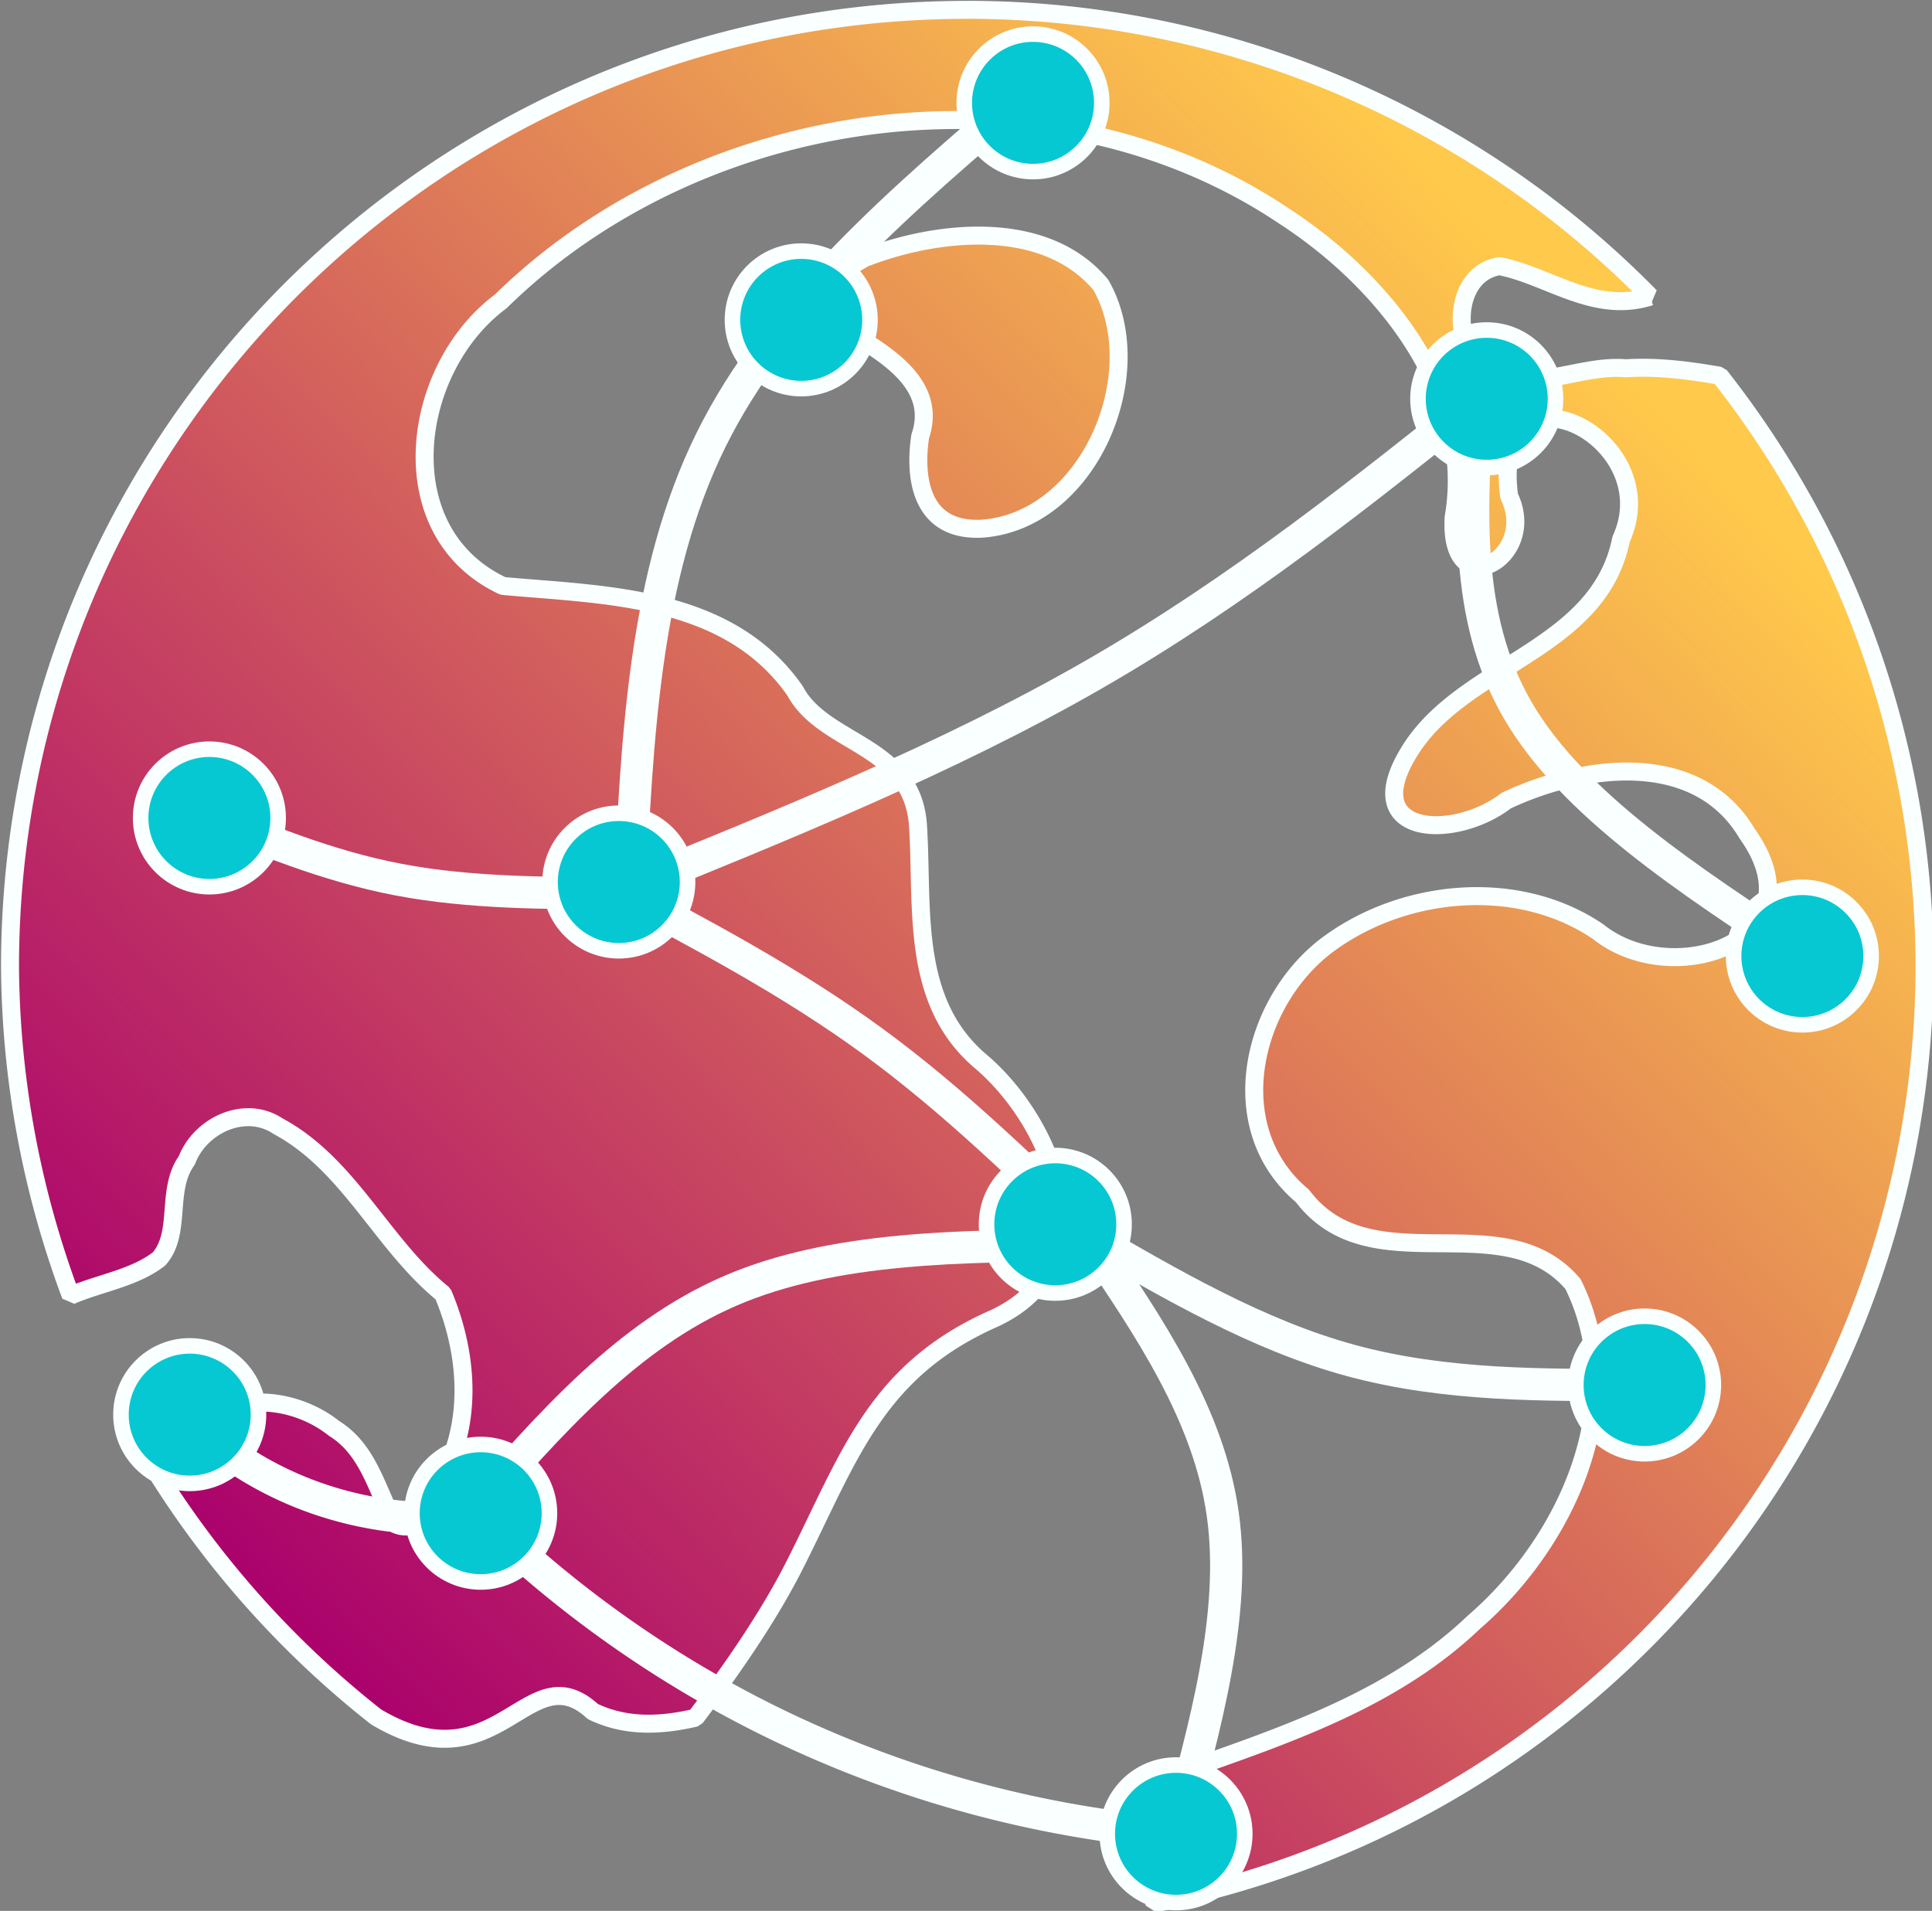 <svg xmlns="http://www.w3.org/2000/svg" xmlns:xlink="http://www.w3.org/1999/xlink" width="290.001" height="286.852" preserveAspectRatio="xMidYMid" version="1.0" viewBox="0 0 217.501 215.139"><rect x="0" y="0" width="217.501" height="215.139" fill="#808080" stroke="none"/><defs><linearGradient id="a"><stop offset="0" stop-color="#ffc94b"/><stop offset="1" stop-color="#ab026c"/></linearGradient><linearGradient xlink:href="#a" id="b" x1="491.54" x2="340.73" y1="313.6" y2="457.63" gradientTransform="translate(110.05 56.115)" gradientUnits="userSpaceOnUse"/></defs><g stroke="#faffff" stroke-linejoin="bevel"><path fill="url(#b)" stroke-width="2.058" d="M538.76 340.59c-60.486 0-109.52 49.033-109.52 109.52a109.516 109.516 0 0 0 6.946 37.585c3.314-1.435 7.236-1.978 10.094-4.184 2.64-2.973.737-7.896 3.19-11.288 1.043-2.759 3.804-4.76 6.651-4.924a6.1 6.1 0 0 1 3.785 1.016c8.147 4.378 11.872 13.488 18.87 19.182 2.563 6.078 3.353 13.203.703 19.386-.872 2.72-2.516 8.574-6.189 6.957-2.052-3.762-2.982-8.472-6.963-10.934-4.265-3.399-10.933-4.27-15.272-.55-2.034 1.21-4.239 2.257-6.378 3.393a109.494 109.494 0 0 0 26.432 30.146c14.038 8.385 17.347-7.479 24.81-.605 3.732 1.792 7.688 1.652 11.736.712 4.339-5.733 8.432-11.69 11.355-17.468 6.273-12.402 9.233-22.26 22.92-28.266 13.072-6.158 6.844-22.25-1.729-29.445-7.996-6.866-6.481-17.553-7.082-26.893-.602-9.34-10.781-9.23-14.062-15.422-7.647-10.968-21.712-10.941-33.417-12-13.148-6.146-10.621-24.87-.26-32.558 12.968-12.731 31.094-20.023 49.323-20.703 14.178-.529 28.417 2.944 40.34 10.964 11.307 7.338 21.797 20.259 19.361 34.43-.608 10.295 9.81 4.68 6.35-2.403-2.215-16.664 18.194-6.886 12.806 4.922-2.594 12.884-18.288 14.251-24.362 24.514-5.733 9.57 5.394 9.902 11.206 5.4 8.721-4.122 21.83-5.971 27.595 3.798 8.579 12.046-8.422 18.096-17.05 11.199-9.248-6.309-22.623-4.969-31.338 1.764-8.478 6.692-11.634 20.814-2.507 28.463 7.857 10.399 22.957.673 30.96 10.09 6.654 13.508-.727 29.528-11.37 38.704-8.557 8.172-19.701 12.256-30.63 16.106-7.27 3.051-7.543 9.472-5.89 16.046 51.123-10.192 87.978-55.006 88.106-107.14a109.516 109.516 0 0 0-23.432-67.65c-3.544-.618-7.106-1.082-10.734-.855-5.153-.443-10.32 2.72-15.306.596-4.718-2.068-4.834-11.385.85-12.278 5.642 1.108 10.82 5.498 17.244 3.48a109.518 109.518 0 0 0-78.141-32.812zm1.557 25.831c-4.65-.046-9.447 1.058-13.36 2.584-2.349 1.46-7.941 3.887-4.356 6.694 3.585 2.808 13.28 6.354 10.772 13.692-.762 5.096.264 10.926 7.09 10.56 12.275-.91 19.319-17.784 13.586-27.877-3.385-4.07-8.464-5.6-13.733-5.653z" transform="translate(-421.244 -334.031) scale(.984)"/><g fill="none" stroke-width="3.685"><path stroke-width="3.625" d="M20.825 159.437a39.992 39.992 0 0 0 6.966 5.495c7.767 4.832 17.227 6.88 26.296 5.691"/><path stroke-width="3.625" d="M53.701 170.327a127.084 127.084 0 0 0 32.576 23.254 127.2 127.2 0 0 0 46.216 12.854"/><path stroke-width="3.625" d="M132.291 206.735c3.467-12.56 6.934-25.12 5.364-36.272-1.57-11.153-8.177-20.9-14.783-30.646M53.21 170.229c8.7-9.943 17.4-19.887 28.978-24.89 11.578-5.005 26.034-5.07 40.491-5.136M184.881 155.905c-11.12.066-22.24.131-32.739-2.714-10.498-2.846-20.376-8.602-30.254-14.359"/><path stroke-width="3.625" d="M69.106 99.97c10.009 5.3 20.017 10.597 29.142 17.27s17.368 14.719 25.61 22.764"/><path stroke-width="3.625" d="M22.005 91.343c7.392 3.075 14.784 6.15 22.83 7.686 8.046 1.538 16.746 1.538 25.446 1.538M115.804 10.294C101.674 22.33 87.545 34.367 80.055 49.51c-7.49 15.144-8.34 33.394-9.19 51.645"/><path stroke-width="3.625" d="M167.814 43.849c-14.13 11.317-28.259 22.633-44.613 32.053-16.354 9.42-34.932 16.941-53.51 24.464"/><path stroke-width="3.625" d="M203.14 107.624c-13.083-8.57-26.166-17.139-32.283-27.67-6.116-10.532-5.265-23.027-4.415-35.52"/></g><g fill="#06c8d2" stroke-width="1.779" transform="translate(-421.244 -334.031) scale(.984)"><circle cx="449.8" cy="501.32" r="7.867"/><circle cx="483.09" cy="512.6" r="7.867"/><circle cx="562.64" cy="549.28" r="7.867"/><circle cx="548.83" cy="479.54" r="7.867"/><circle cx="616.25" cy="497.93" r="7.867"/><circle cx="634.3" cy="448.85" r="7.867"/><circle cx="598.19" cy="385.09" r="7.867"/><circle cx="546.28" cy="351.23" r="7.867"/><circle cx="519.76" cy="376.06" r="7.867"/><circle cx="498.89" cy="440.38" r="7.867"/><circle cx="452.05" cy="433.05" r="7.867"/></g></g></svg>